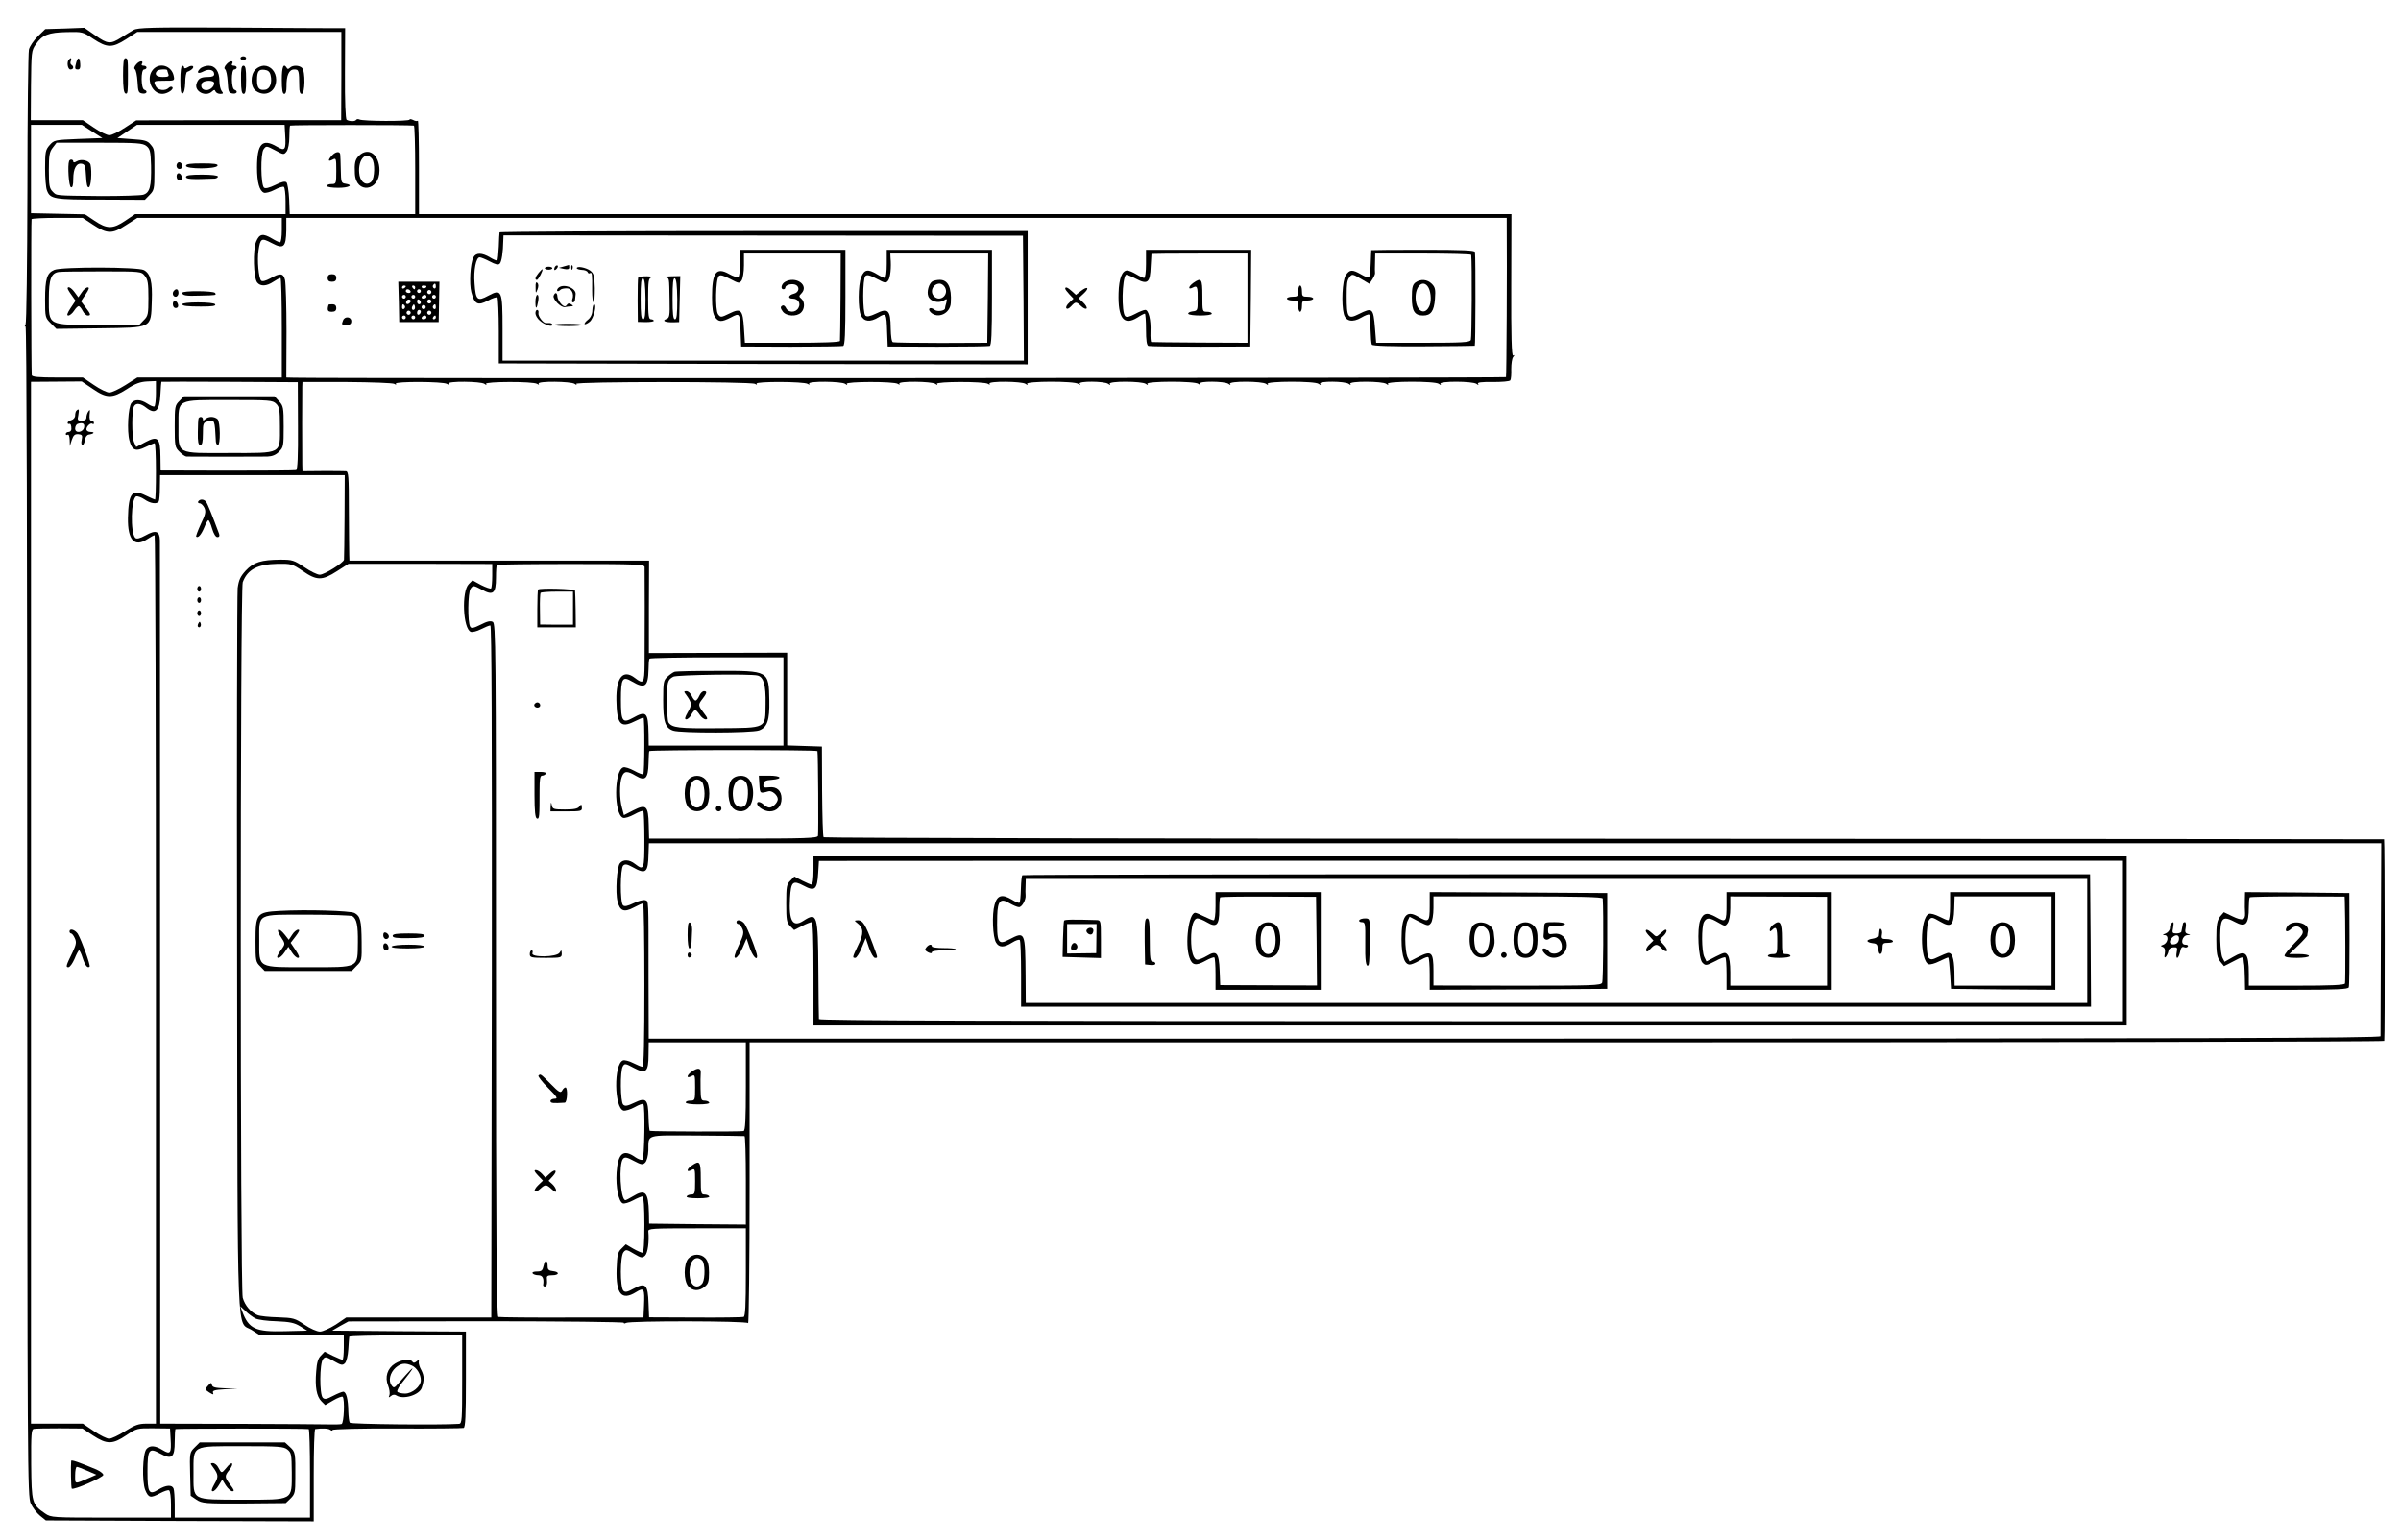 <?xml version="1.0" standalone="no"?>
<!DOCTYPE svg PUBLIC "-//W3C//DTD SVG 20010904//EN"
 "http://www.w3.org/TR/2001/REC-SVG-20010904/DTD/svg10.dtd">
<svg version="1.0" xmlns="http://www.w3.org/2000/svg"
 width="1278pt" height="820pt" viewBox="0 0 1278 820"
 preserveAspectRatio="xMidYMid meet">
<g transform="translate(0,820) scale(0.1,-0.1)"
fill="#000000" stroke="none">
<path d="M710 8040 c-14 -8 -43 -26 -65 -40 -57 -36 -72 -35 -137 11 l-59 41
-104 -4 -104 -3 -40 -39 c-22 -22 -43 -53 -47 -70 -4 -17 -8 -350 -8 -741 -1
-396 -5 -716 -10 -724 -6 -9 -5 -12 0 -8 6 3 9 -1199 9 -3112 1 -2990 1 -3119
19 -3157 10 -21 32 -50 49 -64 l31 -25 713 -3 713 -2 0 245 c0 135 3 245 8
246 36 5 69 4 80 -4 6 -5 12 -6 12 -1 0 5 153 9 342 8 189 -1 349 1 356 3 9 4
12 65 12 259 l0 254 -356 2 -356 3 43 25 44 24 733 1 c402 0 732 -4 732 -8 0
-5 6 -5 12 -1 19 12 642 11 650 -1 4 -5 8 329 8 743 l0 752 4350 0 c2393 0
4351 3 4351 8 4 26 3 1072 -1 1073 -3 1 -1871 2 -4152 3 -2280 0 -4150 4
-4154 8 -4 4 -7 115 -8 245 l-1 238 -92 3 -93 3 0 247 0 247 -368 -1 -368 -1
0 246 1 246 -798 0 -797 0 -1 30 c-1 17 -1 123 -2 238 0 182 -2 207 -16 208
-9 1 -64 1 -123 1 l-108 -1 -1 37 c-1 60 -1 385 0 413 l1 25 238 0 c130 -1
243 -5 251 -10 9 -6 12 -5 8 1 -8 13 252 12 272 -1 9 -6 12 -5 8 1 -9 15 173
13 192 -1 11 -8 13 -8 8 0 -8 13 251 14 272 0 9 -6 12 -5 8 1 -9 15 173 13
192 -1 10 -7 13 -7 8 0 -8 13 931 13 952 0 9 -6 12 -5 8 1 -8 13 252 12 272
-1 9 -6 12 -5 8 1 -9 15 173 13 192 -1 11 -8 13 -8 8 0 -8 13 251 14 272 0 9
-6 12 -5 8 1 -9 15 173 13 192 -1 11 -8 13 -8 8 0 -8 13 251 14 272 0 9 -6 12
-5 8 1 -9 15 173 13 192 -1 11 -8 13 -8 8 0 -9 15 253 16 272 0 11 -8 13 -8 8
1 -9 15 132 14 152 -1 11 -8 13 -8 8 0 -9 16 172 15 192 0 11 -8 13 -8 8 0 -9
15 253 16 272 0 11 -8 13 -8 8 1 -9 15 132 14 152 -1 11 -8 13 -8 8 0 -9 16
172 15 192 0 11 -8 13 -8 8 0 -9 15 253 16 272 0 11 -8 13 -8 8 1 -9 15 132
14 152 -1 11 -8 13 -8 8 0 -9 16 172 15 192 0 11 -8 13 -8 8 0 -9 15 253 16
272 0 11 -8 13 -8 8 0 -9 16 172 15 192 0 11 -8 13 -8 8 0 -5 8 18 11 79 10
47 0 89 3 93 9 4 6 6 33 5 60 0 28 4 56 10 64 8 10 8 13 0 8 -8 -4 -11 102
-10 373 l1 380 -2907 0 -2908 0 0 252 c0 138 -3 248 -6 245 -4 -3 -15 -2 -25
4 -11 5 -19 6 -19 2 0 -10 -252 -9 -268 1 -6 3 -13 2 -16 -2 -6 -10 -36 -9
-51 0 -6 4 -10 99 -9 247 l1 241 -61 0 c-34 0 -281 1 -551 3 -420 2 -493 0
-515 -13z m-215 -46 c76 -50 102 -50 176 -3 l60 39 543 0 543 0 0 -235 -1
-235 -545 0 -546 -1 -60 -39 c-33 -22 -70 -40 -83 -40 -13 0 -50 18 -82 40
l-59 40 -138 0 -139 0 1 184 c2 178 2 186 26 220 34 50 67 63 165 65 82 2 86
1 139 -35z m-5 -494 l55 -35 -129 -5 c-125 -5 -128 -6 -152 -33 -22 -25 -24
-37 -24 -122 0 -51 4 -105 10 -119 17 -46 38 -49 288 -49 l233 -1 25 26 c24
24 26 32 26 119 0 126 1 124 -21 150 -15 19 -31 24 -97 28 l-79 6 52 35 52 35
393 0 393 0 3 -54 c5 -80 -1 -87 -44 -62 -78 46 -106 16 -106 -111 0 -79 13
-125 37 -134 8 -3 33 3 56 15 22 12 45 19 50 16 5 -4 9 -37 9 -76 l0 -69 -400
0 -401 0 -52 -35 c-66 -45 -98 -45 -164 0 l-51 34 -144 3 -143 3 0 235 0 235
136 0 135 0 54 -35z m1713 31 c4 0 7 -107 7 -236 l0 -235 -334 0 -334 0 -3 80
c-2 43 -9 84 -14 89 -7 7 -27 3 -60 -14 -33 -16 -53 -20 -60 -14 -17 17 -19
181 -2 204 14 19 15 19 61 -5 46 -25 47 -25 62 -6 8 12 14 43 14 76 0 31 2 59
4 61 4 4 634 4 659 0z m-1423 -109 c18 -15 22 -28 24 -103 2 -112 -6 -145 -42
-156 -15 -4 -115 -7 -222 -7 -254 3 -237 1 -260 24 -17 17 -20 33 -20 114 0
79 3 97 21 120 l20 26 229 0 c203 0 230 -2 250 -18z m-287 -417 c77 -51 104
-52 177 -4 l61 39 384 0 385 0 0 -65 c0 -36 -4 -65 -10 -65 -5 0 -24 9 -42 20
-49 29 -67 26 -85 -17 -18 -45 -14 -192 6 -217 18 -22 50 -20 86 4 17 11 33
20 38 20 4 0 7 -119 7 -265 l0 -265 -385 0 -384 0 -63 -40 c-35 -22 -73 -40
-86 -40 -13 0 -50 18 -82 40 l-59 40 -135 0 c-102 0 -136 3 -137 13 -3 38 -4
823 -1 830 2 4 64 7 138 7 l134 0 53 -35z m7527 -7 c2 -215 -1 -801 -4 -806
-3 -5 -6267 -8 -6451 -3 l-41 1 1 245 c0 135 -4 258 -8 275 -9 36 -26 38 -78
8 -26 -14 -43 -18 -49 -12 -13 13 -22 109 -14 160 10 66 15 69 70 40 64 -34
76 -23 78 68 l0 66 3248 0 3248 0 0 -42z m-7527 -868 c74 -51 104 -52 182 -2
45 30 72 39 108 41 l47 2 0 -65 c0 -36 -4 -67 -8 -70 -5 -3 -21 4 -38 15 -35
23 -67 24 -84 4 -18 -21 -25 -151 -11 -201 14 -52 33 -60 86 -34 23 11 44 20
48 20 4 0 7 -67 7 -150 0 -82 -2 -150 -5 -150 -2 0 -25 10 -50 22 -73 36 -91
12 -94 -120 -2 -118 35 -158 104 -112 17 11 33 20 38 20 4 0 7 -1064 7 -2365
l0 -2365 -50 0 c-42 0 -62 -7 -114 -40 -35 -22 -73 -40 -85 -40 -12 0 -49 18
-81 40 l-59 40 -138 0 -138 0 0 2773 0 2774 135 1 135 1 58 -39z m1093 -197
c1 -163 -2 -233 -10 -236 -6 -2 -171 -3 -366 -3 l-355 1 -1 73 c-1 101 -14
113 -80 78 l-49 -26 -12 27 c-12 29 -12 171 1 191 11 18 35 14 63 -8 50 -40
73 -19 77 72 2 35 4 64 5 65 1 1 164 1 364 0 l362 -2 1 -232z m248 -483 c-1
-121 -2 -224 -3 -230 -2 -16 -104 -80 -129 -80 -13 0 -50 18 -82 40 -55 37
-64 40 -127 40 -102 -1 -143 -13 -185 -58 -29 -32 -37 -50 -43 -93 -3 -30 -5
-909 -3 -1954 3 -2138 -4 -1943 80 -1998 l42 -27 223 0 223 0 0 -65 c0 -36 -3
-65 -7 -65 -4 0 -27 10 -51 21 l-44 22 -20 -21 c-15 -14 -22 -38 -25 -85 -7
-81 2 -132 28 -158 l20 -20 43 25 c24 14 46 22 50 19 12 -12 7 -141 -6 -145
-7 -2 -38 -3 -68 -2 -30 1 -244 2 -476 3 l-421 1 -1 2333 c0 1282 -1 2349 -1
2370 -1 50 -22 57 -77 26 -29 -16 -47 -20 -54 -13 -27 27 -23 210 5 221 8 2
28 -5 44 -16 31 -22 66 -27 76 -11 3 5 6 39 6 75 l1 65 491 0 492 0 -1 -220z
m-223 -290 c75 -52 104 -52 183 -1 l61 39 383 0 382 -1 0 -62 c0 -34 -3 -64
-6 -68 -4 -3 -27 5 -53 18 l-46 25 -20 -20 c-39 -39 -31 -238 11 -254 8 -3 33
3 54 14 22 11 44 20 50 20 7 0 9 -569 8 -1842 l-3 -1843 -386 0 -386 0 -56
-38 c-32 -20 -69 -37 -84 -37 -16 0 -52 16 -83 37 -50 34 -59 36 -139 39 -47
1 -97 6 -111 12 -34 14 -66 50 -78 92 -14 45 -14 3773 0 3810 25 68 79 96 185
98 72 1 78 0 134 -38z m1820 21 c1 -18 1 -372 0 -518 -1 -101 -6 -108 -51 -73
-63 49 -101 4 -99 -117 2 -127 21 -151 94 -115 25 12 48 22 50 22 7 0 6 -296
-1 -302 -3 -3 -25 5 -48 18 -24 13 -51 22 -59 18 -49 -18 -50 -249 -1 -268 9
-4 36 5 60 18 23 13 45 21 48 18 3 -3 6 -72 6 -154 0 -159 -2 -165 -50 -128
-30 24 -63 25 -80 4 -17 -19 -25 -157 -13 -203 13 -52 35 -60 86 -33 23 12 45
22 50 22 4 0 7 -196 7 -435 0 -294 -3 -435 -10 -435 -6 0 -28 9 -50 20 -21 11
-46 17 -54 14 -50 -19 -47 -254 3 -267 11 -2 37 6 59 18 23 13 43 20 46 17 11
-10 6 -291 -4 -297 -6 -3 -23 3 -39 14 -63 45 -92 21 -99 -82 -5 -79 11 -155
33 -164 8 -3 33 4 55 16 22 12 45 21 50 21 6 0 10 -60 10 -150 0 -98 -4 -150
-11 -150 -5 0 -28 10 -49 22 l-39 23 -23 -23 c-20 -19 -23 -34 -26 -110 -4
-132 27 -169 103 -122 43 27 47 19 43 -71 l-3 -64 -380 0 c-209 -1 -386 1
-392 3 -10 3 -13 382 -13 1848 0 1730 -1 1844 -17 1853 -13 7 -30 3 -65 -15
-36 -18 -49 -21 -55 -11 -15 23 -13 183 2 203 13 18 15 18 59 -5 61 -34 76
-21 76 64 0 34 2 64 5 67 3 3 181 5 395 5 348 0 390 -2 391 -16z m739 -716 l0
-235 -358 0 -359 0 -1 66 c-2 111 -12 122 -83 82 -56 -31 -64 -19 -64 97 0
114 8 127 60 96 68 -40 85 -27 87 65 0 27 2 52 5 57 2 4 164 7 359 7 l354 0 0
-235z m181 -264 c4 -15 6 -438 3 -451 -3 -13 -60 -15 -451 -15 l-448 0 -2 74
c-2 101 -14 111 -81 77 l-51 -26 -10 38 c-14 47 -14 133 -1 166 12 32 28 33
75 5 50 -30 65 -14 67 67 1 32 2 62 4 65 4 7 894 7 895 0z m8322 -998 c-1
-280 -2 -514 -2 -520 -1 -10 -930 -13 -4609 -13 l-4609 0 -1 333 c0 425 1 397
-18 404 -9 3 -37 -4 -61 -16 -34 -16 -49 -19 -57 -11 -16 16 -15 195 1 211 10
10 21 8 52 -9 69 -39 81 -29 83 72 l2 56 4610 0 4611 0 -2 -507z m-8703 -787
c0 -178 -3 -235 -12 -238 -11 -4 -481 -3 -499 1 -3 0 -6 33 -7 73 -2 96 -13
107 -75 77 -38 -18 -50 -20 -60 -10 -15 15 -17 178 -2 203 10 17 14 16 59 -8
64 -34 78 -22 78 70 l1 66 258 0 259 0 0 -234z m-7 -265 c4 0 7 -107 7 -236
l0 -235 -257 2 -258 3 -1 57 c-3 112 -19 129 -86 88 -18 -11 -36 -20 -39 -20
-27 0 -37 196 -12 221 10 10 22 7 57 -12 40 -21 47 -22 60 -9 9 9 16 36 17 65
2 87 -21 80 256 79 137 -1 251 -2 256 -3z m7 -725 c0 -178 -3 -235 -12 -238
-7 -2 -123 -4 -258 -3 l-245 1 -3 74 c-3 100 -16 113 -77 80 -36 -20 -47 -22
-57 -12 -18 18 -18 183 1 205 12 15 17 15 56 -9 39 -23 44 -23 59 -9 14 15 22
73 17 128 -2 16 16 17 258 17 l261 0 0 -234z m-2611 -246 c13 -7 64 -14 112
-15 72 -3 96 -8 127 -27 l37 -23 -120 -3 c-155 -4 -191 12 -226 106 l-10 27
28 -26 c15 -15 39 -32 52 -39z m1101 -325 c0 -217 -1 -235 -17 -236 -96 -7
-576 -2 -581 6 -4 6 -7 33 -8 60 -1 65 -11 105 -27 105 -6 0 -31 -10 -54 -22
-34 -18 -45 -20 -55 -10 -18 18 -17 183 1 205 12 15 17 14 58 -10 39 -22 46
-24 59 -11 8 8 16 40 18 74 2 32 4 62 5 67 1 4 136 7 301 7 l300 0 0 -235z
m-1965 -298 c74 -48 104 -48 177 1 55 37 59 38 145 37 l88 -1 3 -54 c5 -78 -1
-86 -42 -61 -40 25 -69 27 -87 5 -20 -25 -24 -172 -6 -217 18 -43 28 -45 80
-17 21 11 42 18 47 15 6 -4 10 -37 10 -76 l0 -69 -319 0 c-313 0 -319 0 -351
22 -70 48 -72 56 -74 262 -1 158 1 186 14 188 8 2 70 3 137 3 l122 -1 56 -37z
m1148 34 c4 0 7 -107 7 -236 l0 -235 -360 0 -360 0 0 69 c0 38 -3 76 -6 85 -8
22 -40 20 -81 -5 -50 -31 -58 -17 -58 96 0 118 8 129 69 95 61 -33 76 -20 76
65 0 34 2 64 4 66 4 3 685 4 709 0z"/>
<path d="M1280 7890 c0 -5 7 -10 15 -10 8 0 15 5 15 10 0 6 -7 10 -15 10 -8 0
-15 -4 -15 -10z"/>
<path d="M367 7883 c-13 -13 -7 -53 8 -53 17 0 20 16 5 25 -5 3 -7 12 -3 20 5
16 1 20 -10 8z"/>
<path d="M406 7868 c-9 -33 -8 -38 9 -38 10 0 14 9 12 30 -2 35 -12 39 -21 8z"/>
<path d="M655 7798 c0 -64 4 -93 13 -96 12 -4 13 6 13 103 0 78 -1 85 -14 85
-9 0 -12 -24 -12 -92z"/>
<path d="M726 7858 c-12 -13 -14 -23 -8 -27 6 -4 12 -33 14 -66 3 -53 5 -60
26 -63 23 -4 31 13 10 20 -18 6 -19 108 -1 108 7 0 13 5 13 10 0 6 -7 10 -16
10 -8 0 -13 4 -9 9 12 20 -12 19 -29 -1z"/>
<path d="M1206 7858 c-12 -13 -14 -23 -8 -27 6 -4 12 -33 14 -66 3 -53 5 -60
26 -63 23 -4 31 13 10 20 -18 6 -18 108 -1 108 7 0 13 5 13 10 0 6 -7 10 -16
10 -8 0 -13 4 -9 9 12 20 -12 19 -29 -1z"/>
<path d="M815 7830 c-41 -45 -8 -130 49 -130 27 0 64 25 53 36 -4 4 -13 2 -19
-4 -18 -18 -56 -14 -68 7 -15 30 -14 31 45 31 55 0 55 0 49 28 -12 52 -74 71
-109 32z m75 -4 c0 -2 3 -11 6 -20 5 -13 -1 -16 -30 -16 -34 0 -47 15 -29 33
7 8 53 10 53 3z"/>
<path d="M960 7774 c0 -55 3 -75 12 -72 8 3 13 26 14 58 0 30 5 55 10 57 23 8
38 23 31 30 -4 4 -17 2 -27 -5 -12 -7 -20 -8 -20 -2 0 5 -4 10 -10 10 -6 0
-10 -32 -10 -76z"/>
<path d="M1065 7834 c-22 -22 -11 -30 19 -14 28 15 56 8 56 -15 0 -10 -10 -15
-32 -15 -40 0 -53 -8 -62 -36 -13 -41 50 -73 83 -41 11 10 14 10 18 0 3 -7 14
-13 25 -13 17 0 18 3 8 15 -6 8 -12 31 -12 52 0 52 -21 83 -58 83 -15 0 -36
-7 -45 -16z m75 -77 c0 -18 -21 -37 -41 -37 -22 0 -33 16 -25 35 7 19 66 20
66 2z"/>
<path d="M1283 7775 c0 -56 4 -75 14 -75 10 0 13 19 13 75 0 57 -3 75 -14 75
-11 0 -14 -17 -13 -75z"/>
<path d="M1360 7830 c-29 -29 -27 -94 2 -114 51 -36 108 -4 108 59 0 42 -29
75 -65 75 -14 0 -34 -9 -45 -20z m80 -30 c10 -40 -3 -75 -29 -78 -31 -5 -43 9
-43 51 0 47 9 59 40 55 18 -2 28 -10 32 -28z"/>
<path d="M1500 7775 c0 -54 4 -75 13 -75 8 0 12 14 12 38 -1 60 13 92 41 92
25 0 26 -4 27 -92 0 -25 4 -38 13 -38 18 0 20 120 2 138 -15 15 -50 16 -65 1
-8 -8 -13 -8 -17 0 -17 27 -26 5 -26 -64z"/>
<path d="M946 7333 c-12 -12 -6 -33 9 -33 8 0 15 6 15 14 0 17 -14 28 -24 19z"/>
<path d="M990 7317 c0 -18 161 -18 168 1 3 9 -18 12 -82 12 -64 0 -86 -3 -86
-13z"/>
<path d="M940 7261 c0 -12 6 -21 16 -21 9 0 14 7 12 17 -5 25 -28 28 -28 4z"/>
<path d="M990 7258 c0 -12 28 -14 153 -9 9 1 17 6 17 11 0 6 -35 10 -85 10
-61 0 -85 -3 -85 -12z"/>
<path d="M1767 7372 c-23 -25 -21 -35 3 -22 19 10 20 8 20 -60 0 -68 -1 -70
-25 -70 -14 0 -25 -4 -25 -10 0 -6 27 -10 60 -10 58 0 84 15 38 22 -21 3 -23
8 -24 73 -1 39 -2 76 -3 83 -2 18 -25 15 -44 -6z"/>
<path d="M1910 7370 c-20 -20 -24 -39 -21 -95 6 -110 131 -94 131 17 0 86 -60
128 -110 78z m70 -15 c17 -20 15 -104 -3 -122 -24 -24 -55 -7 -63 32 -14 76
29 135 66 90z"/>
<path d="M368 7343 c-9 -23 -2 -137 10 -140 8 -3 12 10 12 44 0 56 17 87 46
81 16 -3 19 -13 22 -66 2 -44 7 -62 15 -59 12 4 17 83 9 120 -6 22 -49 33 -74
18 -11 -7 -18 -7 -18 -1 0 12 -17 14 -22 3z"/>
<path d="M289 6763 c-39 -16 -49 -47 -49 -159 0 -93 1 -96 30 -125 l30 -30
229 3 c285 4 274 -2 279 144 4 104 -7 147 -42 166 -30 17 -438 18 -477 1z
m482 -32 c16 -19 19 -40 19 -118 0 -86 -2 -96 -25 -118 l-24 -25 -217 0 c-273
0 -264 -5 -264 140 0 104 12 136 53 142 12 2 116 3 230 3 207 0 209 0 228 -24z"/>
<path d="M360 6664 c0 -3 9 -19 21 -35 l21 -30 -26 -39 c-19 -29 -22 -40 -12
-40 7 0 21 11 30 25 9 14 20 25 25 25 4 0 14 -11 21 -25 7 -14 19 -25 27 -25
18 0 17 7 -12 44 l-24 32 25 37 c18 27 21 37 11 37 -8 0 -23 -12 -32 -27 l-18
-26 -19 26 c-18 25 -38 36 -38 21z"/>
<path d="M927 6653 c-13 -12 -7 -33 8 -33 8 0 15 9 15 20 0 20 -11 26 -23 13z"/>
<path d="M970 6641 c0 -14 20 -18 95 -15 88 2 87 2 80 14 -8 12 -175 13 -175
1z"/>
<path d="M920 6581 c0 -12 6 -21 16 -21 9 0 14 7 12 17 -5 25 -28 28 -28 4z"/>
<path d="M970 6580 c0 -9 28 -12 100 -12 61 0 81 3 75 12 -3 6 -44 10 -91 10
-49 0 -84 -4 -84 -10z"/>
<path d="M2659 6963 c-1 -5 -3 -39 -4 -76 -2 -38 -5 -71 -8 -73 -3 -3 -20 4
-38 15 -43 26 -75 27 -89 1 -17 -32 -23 -141 -11 -186 17 -64 34 -73 87 -45
24 13 48 21 52 17 3 -4 7 -85 7 -179 l0 -172 1408 -3 1407 -2 0 355 0 355
-1405 0 c-773 0 -1405 -3 -1406 -7z m2789 -350 l2 -333 -1387 0 -1388 0 0 170
c0 205 -4 214 -77 175 -57 -31 -66 -23 -72 66 -6 70 8 139 27 139 7 0 31 -10
54 -22 30 -16 45 -20 53 -12 10 10 18 60 19 125 l1 26 1383 -1 1382 -1 3 -332z"/>
<path d="M3940 6801 c0 -39 -5 -73 -10 -76 -6 -3 -28 4 -49 16 -69 39 -91 9
-91 -124 0 -59 5 -89 16 -105 19 -27 34 -28 85 -2 47 25 48 24 51 -80 l3 -75
265 -1 c146 0 271 2 278 4 9 3 12 64 12 258 l0 254 -280 0 -280 0 0 -69z m534
-178 c-1 -126 -2 -233 -3 -238 -1 -7 -91 -10 -253 -10 l-253 0 -5 77 c-6 99
-16 109 -77 79 -45 -22 -48 -22 -61 -4 -16 22 -13 186 4 203 8 8 24 4 60 -15
46 -24 49 -25 61 -9 7 10 13 46 13 81 l0 63 258 0 257 0 -1 -227z"/>
<path d="M4178 6699 c-19 -11 -25 -39 -8 -39 6 0 10 4 10 9 0 13 30 22 51 16
28 -9 24 -42 -6 -49 -29 -7 -34 -26 -6 -26 29 0 45 -25 31 -49 -14 -27 -54
-27 -66 -1 -6 12 -14 17 -21 12 -10 -6 -9 -13 3 -30 18 -26 74 -30 98 -6 20
19 21 58 1 74 -13 11 -13 14 0 27 44 44 -29 96 -87 62z"/>
<path d="M4720 6795 c0 -42 -4 -75 -10 -75 -5 0 -24 9 -42 20 -48 29 -67 26
-84 -15 -17 -42 -18 -171 -1 -205 16 -33 49 -36 92 -10 42 26 44 24 47 -80 l3
-75 265 -1 c146 0 271 2 278 4 9 3 12 64 12 258 l0 254 -280 0 -280 0 0 -75z
m538 -182 l-3 -238 -245 -1 c-135 0 -250 2 -257 4 -7 2 -11 30 -12 75 -1 96
-14 109 -77 78 -34 -16 -50 -19 -58 -11 -15 15 -15 195 0 210 9 9 24 5 60 -14
45 -24 50 -25 62 -9 11 16 17 68 12 121 l-1 22 260 0 261 0 -2 -237z"/>
<path d="M4963 6702 c-19 -12 -31 -55 -22 -79 10 -28 55 -40 82 -23 18 11 19
10 14 -12 -4 -12 -7 -26 -7 -30 0 -13 -41 -19 -55 -8 -23 19 -41 7 -21 -13 38
-37 105 -6 107 51 5 82 -15 122 -59 122 -15 0 -32 -4 -39 -8z m67 -32 c22 -40
-26 -80 -58 -48 -25 25 -6 68 30 68 9 0 22 -9 28 -20z"/>
<path d="M2957 6783 c-4 -3 -7 -11 -7 -17 0 -6 5 -5 12 2 6 6 9 14 7 17 -3 3
-9 2 -12 -2z"/>
<path d="M3000 6781 l-25 -7 28 -6 c19 -4 27 -1 27 8 0 8 -1 14 -2 13 -2 -1
-14 -4 -28 -8z"/>
<path d="M3041 6774 c0 -11 3 -14 6 -6 3 7 2 16 -1 19 -3 4 -6 -2 -5 -13z"/>
<path d="M2900 6772 c0 -4 9 -8 20 -8 11 0 20 4 20 8 0 4 -9 8 -20 8 -11 0
-20 -4 -20 -8z"/>
<path d="M3070 6772 c0 -4 12 -8 27 -9 15 0 29 -6 31 -12 2 -6 8 -9 13 -5 10
6 12 -5 11 -93 0 -35 3 -63 8 -63 4 0 6 34 6 76 -2 66 -5 78 -24 93 -24 17
-72 26 -72 13z"/>
<path d="M2867 6747 c-18 -22 -22 -37 -9 -37 7 0 34 51 29 56 -1 2 -10 -7 -20
-19z"/>
<path d="M3397 6723 c-2 -5 -3 -60 -3 -123 l1 -114 43 -1 c23 0 42 3 42 7 0 4
-7 8 -15 8 -12 0 -15 19 -15 109 0 96 2 110 18 114 9 3 -2 5 -25 6 -23 0 -43
-2 -46 -6z m39 -116 c0 -83 -3 -107 -13 -107 -10 0 -13 26 -13 111 0 84 3 110
13 107 8 -3 12 -35 13 -111z"/>
<path d="M3543 6723 c20 -5 19 4 21 -117 2 -89 0 -99 -18 -105 -24 -9 -5 -18
39 -17 l30 1 3 123 3 122 -48 -1 c-26 -1 -40 -3 -30 -6z m62 -116 c0 -81 -3
-107 -12 -107 -10 0 -13 27 -13 111 0 82 3 110 12 107 8 -3 12 -37 13 -111z"/>
<path d="M2851 6670 c0 -33 1 -34 10 -11 6 16 6 28 -1 35 -7 7 -10 -1 -9 -24z"/>
<path d="M2970 6665 c-12 -15 0 -22 14 -7 4 4 19 7 32 7 26 1 42 -30 30 -60
-3 -8 -1 -15 4 -15 6 0 11 7 11 15 1 8 2 21 3 28 4 35 -70 61 -94 32z"/>
<path d="M2947 6626 c-7 -18 38 -65 60 -61 10 2 25 4 33 4 13 1 13 2 0 11 -9
6 -17 5 -21 -1 -3 -6 -9 -10 -13 -10 -14 1 -37 32 -39 51 -1 23 -12 26 -20 6z"/>
<path d="M2850 6593 c0 -43 7 -41 15 5 3 19 1 32 -5 32 -5 0 -10 -16 -10 -37z"/>
<path d="M3153 6548 c0 -20 -9 -39 -23 -50 -13 -10 -21 -21 -18 -24 3 -2 15 3
27 13 21 17 40 93 23 93 -4 0 -8 -14 -9 -32z"/>
<path d="M2850 6532 c0 -10 10 -28 23 -39 24 -22 67 -36 67 -22 0 5 -7 9 -15
9 -8 0 -17 0 -20 0 -14 0 -42 37 -39 53 2 9 -1 17 -7 17 -5 0 -9 -8 -9 -18z"/>
<path d="M2950 6470 c0 -3 34 -6 75 -6 41 0 75 3 75 6 0 3 -34 6 -75 6 -41 0
-75 -2 -75 -6z"/>
<path d="M6100 6795 c0 -42 -4 -75 -10 -75 -5 0 -24 9 -42 20 -18 11 -40 20
-48 20 -27 0 -44 -42 -46 -120 -4 -134 27 -176 100 -131 18 12 36 21 40 21 3
0 6 -38 6 -84 0 -58 4 -85 13 -88 6 -2 131 -4 277 -4 l265 1 3 258 2 257 -280
0 -280 0 0 -75z m540 -183 l0 -237 -252 1 c-139 1 -256 2 -260 3 -3 0 -5 25
-4 54 3 63 -10 117 -28 117 -8 0 -33 -10 -55 -22 -29 -15 -44 -19 -52 -11 -20
20 -17 198 4 220 3 2 27 -7 53 -21 63 -33 76 -22 79 66 2 35 4 64 4 66 1 1
116 2 256 2 l255 0 0 -238z"/>
<path d="M6352 6694 c-27 -19 -30 -39 -3 -25 24 13 27 4 26 -69 0 -53 -1 -55
-28 -58 -15 -2 -25 -8 -22 -13 8 -12 125 -12 125 1 0 6 -11 10 -25 10 -25 0
-25 1 -25 85 0 91 -5 99 -48 69z"/>
<path d="M7299 6868 c0 -2 -2 -33 -3 -70 -1 -37 -5 -70 -9 -74 -3 -4 -22 3
-42 15 -47 27 -61 27 -82 -5 -18 -28 -24 -152 -10 -206 10 -39 47 -46 93 -19
20 12 39 19 42 16 4 -3 7 -38 7 -78 1 -40 4 -77 7 -82 4 -7 105 -10 275 -9
147 1 270 2 273 3 4 1 5 459 1 499 -1 9 -63 12 -276 12 -151 0 -275 -1 -276
-2z m532 -25 c5 -48 3 -442 -2 -453 -6 -13 -44 -15 -256 -15 l-248 0 -6 76
c-9 110 -13 113 -86 77 -59 -30 -65 -20 -65 97 0 66 2 81 15 99 13 18 16 18
60 -8 l46 -27 16 24 c9 14 15 29 14 33 -1 5 -1 30 0 57 l1 47 255 0 c140 0
255 -3 256 -7z"/>
<path d="M7534 6696 c-15 -12 -19 -27 -19 -81 0 -72 15 -95 60 -95 41 0 58 23
63 88 4 51 1 63 -17 81 -24 24 -59 27 -87 7z m64 -19 c17 -20 23 -73 12 -102
-23 -59 -72 -35 -75 37 -2 61 35 99 63 65z"/>
<path d="M1744 6720 c0 -14 7 -20 23 -20 16 0 23 6 23 20 0 14 -7 20 -23 20
-16 0 -23 -6 -23 -20z"/>
<path d="M2123 6593 l2 -108 105 0 105 0 2 108 2 107 -110 0 -109 0 3 -107z
m197 81 c0 -8 -5 -12 -10 -9 -6 4 -8 11 -5 16 9 14 15 11 15 -7z m-160 2 c0
-3 -4 -8 -10 -11 -5 -3 -10 -1 -10 4 0 6 5 11 10 11 6 0 10 -2 10 -4z m50 -6
c0 -5 -2 -10 -4 -10 -3 0 -8 5 -11 10 -3 6 -1 10 4 10 6 0 11 -4 11 -10z m60
6 c0 -11 -19 -15 -25 -6 -3 5 1 10 9 10 9 0 16 -2 16 -4z m-85 -26 c3 -5 -1
-10 -9 -10 -9 0 -16 5 -16 10 0 6 4 10 9 10 6 0 13 -4 16 -10z m55 0 c0 -5 -4
-10 -10 -10 -5 0 -10 5 -10 10 0 6 5 10 10 10 6 0 10 -4 10 -10z m54 -11 c-3
-5 -10 -7 -15 -3 -5 3 -7 10 -3 15 3 5 10 7 15 3 5 -3 7 -10 3 -15z m-134 -19
c0 -5 -4 -10 -10 -10 -5 0 -10 5 -10 10 0 6 5 10 10 10 6 0 10 -4 10 -10z m50
0 c0 -5 -4 -10 -10 -10 -5 0 -10 5 -10 10 0 6 5 10 10 10 6 0 10 -4 10 -10z
m60 0 c0 -5 -7 -10 -16 -10 -8 0 -12 5 -9 10 3 6 10 10 16 10 5 0 9 -4 9 -10z
m50 0 c0 -5 -4 -10 -10 -10 -5 0 -10 5 -10 10 0 6 5 10 10 10 6 0 10 -4 10
-10z m-139 -33 c-13 -13 -26 -3 -16 12 3 6 11 8 17 5 6 -4 6 -10 -1 -17z m59
2 c0 -5 -4 -9 -10 -9 -5 0 -10 7 -10 16 0 8 5 12 10 9 6 -3 10 -10 10 -16z
m54 0 c-3 -5 -10 -7 -15 -3 -5 3 -7 10 -3 15 3 5 10 7 15 3 5 -3 7 -10 3 -15z
m-139 -18 c3 -5 1 -12 -5 -16 -5 -3 -10 1 -10 9 0 18 6 21 15 7z m51 -18 c-10
-10 -19 5 -10 18 6 11 8 11 12 0 2 -7 1 -15 -2 -18z m58 6 c-3 -5 -10 -7 -15
-3 -5 3 -7 10 -3 15 3 5 10 7 15 3 5 -3 7 -10 3 -15z m56 5 c0 -8 -5 -12 -10
-9 -6 4 -8 11 -5 16 9 14 15 11 15 -7z m-136 -35 c-3 -5 -10 -7 -15 -3 -5 3
-7 10 -3 15 3 5 10 7 15 3 5 -3 7 -10 3 -15z m56 12 c0 -6 -4 -13 -10 -16 -5
-3 -10 1 -10 9 0 9 5 16 10 16 6 0 10 -4 10 -9z m54 -12 c-3 -5 -10 -7 -15 -3
-5 3 -7 10 -3 15 3 5 10 7 15 3 5 -3 7 -10 3 -15z m-134 -19 c0 -5 -4 -10 -10
-10 -5 0 -10 5 -10 10 0 6 5 10 10 10 6 0 10 -4 10 -10z m50 0 c0 -5 -4 -10
-10 -10 -5 0 -10 5 -10 10 0 6 5 10 10 10 6 0 10 -4 10 -10z m60 0 c0 -5 -7
-10 -16 -10 -8 0 -12 5 -9 10 3 6 10 10 16 10 5 0 9 -4 9 -10z m50 0 c0 -5 -5
-10 -11 -10 -5 0 -7 5 -4 10 3 6 8 10 11 10 2 0 4 -4 4 -10z"/>
<path d="M6910 6650 c0 -27 -3 -30 -30 -30 -16 0 -30 -4 -30 -10 0 -5 14 -10
30 -10 27 0 30 -3 30 -30 0 -16 5 -30 10 -30 6 0 10 14 10 30 0 27 3 30 30 30
17 0 30 5 30 10 0 6 -13 10 -30 10 -27 0 -30 3 -30 30 0 17 -4 30 -10 30 -5 0
-10 -13 -10 -30z"/>
<path d="M5670 6663 c0 -4 10 -17 22 -30 l22 -23 -22 -21 c-13 -11 -20 -25
-16 -30 4 -6 14 -2 25 10 24 26 27 26 55 0 12 -11 24 -16 28 -11 3 5 -5 19
-19 32 l-24 22 26 24 c34 31 23 43 -13 15 l-27 -21 -22 20 c-22 20 -35 25 -35
13z"/>
<path d="M1749 6578 c-9 -30 -5 -38 17 -38 17 0 24 6 24 20 0 13 -7 20 -20 20
-11 0 -20 -1 -21 -2z"/>
<path d="M1826 6494 c-9 -23 -8 -24 19 -24 18 0 25 5 25 20 0 24 -35 28 -44 4z"/>
<path d="M407 6013 c-4 -3 -7 -15 -7 -26 0 -10 -9 -21 -20 -24 -11 -3 -20 -9
-20 -14 0 -5 3 -8 8 -6 8 2 12 -6 12 -28 0 -8 -7 -15 -15 -15 -8 0 -15 -5 -15
-11 0 -5 5 -7 10 -4 6 4 10 -8 11 -27 l1 -33 10 32 c9 26 16 32 35 31 20 -2
23 -6 18 -30 -4 -16 -2 -28 4 -28 5 0 11 12 13 27 2 16 10 27 21 29 28 4 34
14 9 14 -12 0 -22 6 -22 14 0 17 24 38 33 29 4 -3 7 -1 7 5 0 7 -6 12 -13 12
-9 0 -12 10 -10 33 3 24 2 29 -6 17 -6 -8 -11 -23 -11 -32 0 -12 -8 -18 -25
-18 -22 0 -24 3 -18 30 5 30 3 36 -10 23z m41 -87 c-4 -29 -48 -36 -48 -8 0
11 6 22 13 25 26 8 38 3 35 -17z"/>
<path d="M370 3240 c0 -5 4 -10 8 -10 5 0 14 -11 20 -25 10 -21 8 -33 -11 -74
-36 -73 -38 -81 -23 -81 8 0 22 20 33 45 10 25 21 45 24 45 3 0 12 -18 19 -41
13 -40 26 -56 37 -46 6 7 -43 141 -63 175 -15 22 -44 31 -44 12z"/>
<path d="M955 6065 c-24 -23 -25 -31 -25 -135 0 -104 1 -112 25 -135 13 -14
30 -25 37 -26 23 -1 392 -1 431 0 26 1 46 9 62 26 24 23 25 31 25 133 0 102
-2 111 -25 136 l-24 26 -241 0 -241 0 -24 -25z m515 -15 c17 -17 20 -33 20
-119 0 -151 16 -143 -270 -143 -285 -1 -270 -9 -270 143 0 146 -14 139 270
139 217 0 231 -1 250 -20z"/>
<path d="M1057 5973 c-2 -5 -4 -38 -4 -75 -1 -51 3 -68 13 -68 10 0 14 16 14
60 0 56 2 60 25 66 38 10 38 11 44 -108 1 -10 6 -18 11 -18 14 0 13 123 -2
138 -7 7 -21 12 -33 12 -12 0 -26 -5 -33 -12 -9 -9 -12 -9 -12 0 0 13 -16 16
-23 5z"/>
<path d="M1055 5530 c-3 -5 0 -10 8 -10 7 0 19 -11 25 -24 9 -20 6 -35 -19
-86 -16 -35 -27 -65 -25 -67 10 -10 27 10 43 48 8 21 18 39 22 39 4 0 13 -20
20 -45 8 -27 19 -45 28 -45 10 0 13 6 9 18 -36 97 -61 159 -69 170 -11 15 -33
16 -42 2z"/>
<path d="M1050 5065 c0 -8 5 -15 10 -15 6 0 10 7 10 15 0 8 -4 15 -10 15 -5 0
-10 -7 -10 -15z"/>
<path d="M1050 5005 c0 -8 5 -15 10 -15 6 0 10 7 10 15 0 8 -4 15 -10 15 -5 0
-10 -7 -10 -15z"/>
<path d="M1050 4935 c0 -8 5 -15 10 -15 6 0 10 7 10 15 0 8 -4 15 -10 15 -5 0
-10 -7 -10 -15z"/>
<path d="M1056 4881 c-4 -7 -5 -15 -2 -18 9 -9 19 4 14 18 -4 11 -6 11 -12 0z"/>
<path d="M1107 822 c-17 -19 -17 -20 7 -36 21 -13 24 -13 20 -2 -5 12 8 16 63
19 l68 3 -67 2 c-52 2 -67 5 -70 18 -3 14 -5 14 -21 -4z"/>
<path d="M1487 3350 c-121 -7 -127 -14 -127 -162 0 -102 1 -110 25 -133 l24
-25 231 0 232 0 27 28 c27 26 27 30 26 127 -1 115 -7 137 -38 154 -24 12 -257
19 -400 11z m389 -28 c23 -15 30 -50 29 -139 -2 -139 11 -133 -262 -133 -277
0 -263 -7 -263 142 0 147 -17 138 259 138 124 0 231 -4 237 -8z"/>
<path d="M1494 3213 c23 -34 24 -39 11 -58 -31 -43 -36 -55 -23 -55 7 0 22 13
33 30 l20 29 18 -29 c11 -17 25 -30 33 -30 10 0 7 11 -12 40 l-27 40 27 35
c19 25 23 35 13 35 -8 0 -23 -12 -32 -27 l-18 -27 -21 27 c-33 42 -51 33 -22
-10z"/>
<path d="M2040 3220 c0 -11 7 -20 15 -20 8 0 15 6 15 14 0 8 -7 16 -15 20 -10
4 -15 -1 -15 -14z"/>
<path d="M2090 3217 c0 -10 22 -13 85 -12 61 0 85 4 85 13 0 9 -24 12 -85 12
-63 0 -85 -3 -85 -13z"/>
<path d="M2040 3161 c0 -12 6 -21 16 -21 9 0 14 7 12 17 -5 25 -28 28 -28 4z"/>
<path d="M2085 3160 c-4 -6 27 -10 84 -10 54 0 91 4 91 10 0 6 -35 10 -84 10
-47 0 -88 -4 -91 -10z"/>
<path d="M2864 5061 c-2 -2 -4 -49 -4 -103 l0 -98 103 0 102 0 -1 93 c-1 50
-2 97 -3 102 -1 10 -188 15 -197 6z m186 -99 l0 -88 -87 0 -88 1 -1 80 c-1 44
1 83 3 88 2 4 42 7 89 7 l84 0 0 -88z"/>
<path d="M2845 4451 c-7 -12 12 -24 25 -16 11 7 4 25 -10 25 -5 0 -11 -4 -15
-9z"/>
<path d="M2845 3968 c0 -88 4 -123 13 -126 13 -4 14 8 14 151 0 58 3 77 13 77
8 0 17 5 20 10 4 6 -7 10 -27 10 l-33 0 0 -122z"/>
<path d="M2931 3908 l-1 -28 84 0 c79 0 85 1 83 21 -1 18 -3 18 -13 5 -8 -12
-29 -16 -77 -16 -60 0 -66 2 -70 23 -4 19 -4 18 -6 -5z"/>
<path d="M2820 3120 c0 -18 7 -20 85 -20 82 0 85 1 85 23 -1 20 -2 20 -11 5
-14 -25 -155 -27 -145 -3 3 8 1 15 -4 15 -6 0 -10 -9 -10 -20z"/>
<path d="M2866 2473 c-3 -4 19 -33 51 -65 49 -49 54 -58 35 -58 -12 0 -22 -6
-22 -12 0 -12 13 -13 76 -9 14 1 17 81 4 81 -5 0 -13 -7 -18 -17 -8 -14 -17
-9 -60 35 -55 55 -55 56 -66 45z"/>
<path d="M2863 1942 l27 -28 -25 -24 c-13 -12 -22 -27 -19 -32 4 -5 16 0 28
11 28 26 34 26 63 -1 18 -16 23 -18 23 -6 0 8 -9 23 -20 33 l-20 18 22 24 c28
30 15 43 -15 15 l-24 -22 -18 20 c-10 11 -25 20 -33 20 -11 0 -8 -8 11 -28z"/>
<path d="M2894 1462 c-6 -27 -11 -32 -36 -32 -17 0 -27 -4 -23 -10 3 -5 17
-10 31 -10 22 0 31 -17 25 -52 0 -5 4 -8 9 -8 10 0 14 13 11 43 -2 13 5 17 28
17 38 0 41 18 4 22 -21 2 -28 8 -28 25 0 35 -14 39 -21 5z"/>
<path d="M3590 4623 c-8 -3 -25 -15 -37 -26 -21 -19 -23 -29 -23 -123 0 -117
10 -149 53 -164 41 -14 415 -13 457 1 44 16 57 54 55 159 -3 160 -1 159 -281
158 -115 0 -216 -2 -224 -5z m443 -20 c32 -8 44 -52 42 -151 -2 -133 11 -127
-252 -129 -211 -2 -246 2 -265 31 -4 6 -8 56 -8 111 0 105 3 115 34 132 19 10
414 16 449 6z"/>
<path d="M3654 4498 c29 -40 30 -51 7 -90 -16 -28 -18 -38 -8 -38 7 0 20 11
27 25 7 14 17 25 21 25 3 0 14 -11 23 -25 9 -14 24 -25 32 -25 13 0 11 7 -10
34 -31 41 -31 44 -6 76 23 30 25 40 7 40 -8 0 -19 -11 -25 -25 -6 -14 -15 -25
-20 -25 -5 0 -14 11 -20 25 -6 14 -19 25 -28 25 -15 0 -15 -2 0 -22z"/>
<path d="M3664 4049 c-26 -29 -26 -120 1 -149 24 -26 67 -26 91 1 26 29 26
119 0 148 -24 27 -68 27 -92 0z m76 -18 c5 -11 10 -36 10 -56 0 -46 -15 -75
-40 -75 -25 0 -40 29 -40 75 0 46 15 75 40 75 11 0 24 -9 30 -19z"/>
<path d="M3896 4051 c-24 -26 -25 -111 -2 -145 20 -31 65 -35 90 -7 33 36 33
122 0 155 -21 22 -67 20 -88 -3z m74 -16 c17 -20 14 -105 -4 -123 -19 -19 -52
-7 -60 21 -21 80 23 151 64 102z"/>
<path d="M4042 4023 c3 -49 3 -49 49 -36 18 5 49 -21 49 -42 0 -18 -27 -45
-45 -45 -7 0 -20 7 -29 15 -16 16 -36 20 -36 7 0 -18 38 -42 67 -42 38 0 63
27 63 68 0 42 -25 65 -66 60 -29 -3 -33 -1 -30 17 2 16 12 21 44 23 62 5 51
22 -14 22 l-55 0 3 -47z"/>
<path d="M3810 3895 c0 -8 7 -15 15 -15 8 0 15 7 15 15 0 8 -7 15 -15 15 -8 0
-15 -7 -15 -15z"/>
<path d="M4330 3565 c0 -42 -4 -75 -10 -75 -5 0 -28 10 -50 21 l-42 22 -21
-22 c-20 -19 -22 -32 -22 -121 0 -88 2 -102 21 -121 l21 -21 41 21 c23 12 46
21 52 21 7 0 10 -91 10 -275 l0 -275 3495 0 3495 0 0 450 0 450 -3495 0 -3495
0 0 -75z m6970 -375 l0 -427 -3470 0 c-2549 0 -3470 3 -3471 11 -1 6 -2 124
-3 262 -2 295 -6 309 -80 261 -57 -37 -78 0 -71 121 5 88 15 97 73 66 59 -32
72 -21 77 67 2 35 4 64 4 65 1 0 1563 1 3471 1 l3470 0 0 -427z"/>
<path d="M5442 3540 c-4 -3 -7 -35 -8 -73 -1 -37 -4 -70 -7 -73 -3 -4 -22 4
-41 16 -52 31 -78 24 -92 -27 -15 -51 -10 -174 8 -202 16 -27 42 -27 85 0 19
12 37 18 41 14 4 -3 7 -85 7 -181 l0 -174 2848 0 2847 0 -2 352 -3 353 -2838
0 c-1562 0 -2842 -2 -2845 -5z m5668 -350 l0 -330 -2825 0 -2825 0 -1 143 c-2
238 -2 239 -87 195 -60 -32 -67 -19 -64 126 2 80 18 96 65 67 19 -11 42 -21
51 -21 16 0 38 40 35 64 -1 6 -1 28 0 49 l1 37 2825 0 2825 0 0 -330z"/>
<path d="M6470 3375 c0 -45 -4 -75 -10 -75 -6 0 -28 9 -50 20 -22 11 -43 20
-48 20 -35 0 -56 -166 -31 -238 14 -42 34 -46 85 -18 23 13 45 21 48 18 3 -3
6 -43 6 -89 l0 -83 280 0 280 0 0 260 0 260 -280 0 -280 0 0 -75z m538 -186
l2 -236 -257 1 -258 1 -3 77 c-4 95 -16 110 -67 79 -20 -12 -43 -21 -51 -21
-21 0 -34 42 -34 110 0 68 13 110 34 110 8 0 31 -9 51 -21 50 -30 65 -15 65
66 0 34 2 64 5 67 3 3 119 5 258 4 l252 -1 3 -236z"/>
<path d="M6704 3269 c-26 -29 -26 -119 0 -148 24 -27 68 -27 91 -1 26 29 27
120 1 149 -24 27 -68 27 -92 0z m76 -18 c5 -11 10 -36 10 -56 0 -46 -15 -75
-40 -75 -25 0 -40 29 -40 75 0 46 15 75 40 75 11 0 24 -9 30 -19z"/>
<path d="M7610 3375 c0 -84 -5 -89 -63 -55 -63 37 -87 3 -87 -121 0 -97 19
-144 53 -133 12 3 36 15 53 25 17 10 34 16 37 12 4 -3 7 -44 7 -90 l0 -83 473
2 472 3 0 255 0 255 -473 3 -472 2 0 -75z m921 41 c5 -74 3 -435 -3 -448 -7
-15 -48 -16 -453 -16 l-445 1 0 77 c0 101 -10 110 -78 76 l-49 -25 -12 25 c-6
14 -11 56 -11 94 0 38 5 80 11 94 l12 25 50 -26 c48 -24 51 -24 64 -7 7 10 13
44 13 79 l0 62 450 0 c317 0 450 -3 451 -11z"/>
<path d="M7846 3277 c-12 -9 -20 -30 -23 -63 -6 -77 28 -123 81 -110 29 7 55
52 51 90 -1 11 -3 29 -4 39 -3 45 -67 72 -105 44z m68 -23 c30 -29 11 -134
-24 -134 -27 0 -41 24 -43 73 -2 67 31 97 67 61z"/>
<path d="M8074 3269 c-13 -15 -18 -36 -18 -74 0 -62 22 -95 64 -95 42 0 64 32
64 94 1 39 -4 60 -18 75 -24 27 -68 27 -92 0z m76 -18 c5 -11 10 -36 10 -56 0
-46 -15 -75 -40 -75 -25 0 -40 29 -40 75 0 46 15 75 40 75 11 0 24 -9 30 -19z"/>
<path d="M8219 3260 c-1 -16 -2 -36 -3 -42 -2 -19 16 -28 31 -16 32 26 75 -10
65 -54 -5 -26 -52 -35 -67 -14 -13 17 -35 22 -35 8 0 -5 8 -16 18 -25 42 -38
112 -6 112 51 0 39 -31 66 -70 60 -26 -4 -30 -2 -30 19 0 21 5 23 45 23 25 0
45 5 45 10 0 6 -25 10 -55 10 -54 0 -55 0 -56 -30z"/>
<path d="M7990 3115 c0 -8 7 -15 15 -15 8 0 15 7 15 15 0 8 -7 15 -15 15 -8 0
-15 -7 -15 -15z"/>
<path d="M9190 3386 c0 -95 -3 -99 -54 -70 -50 28 -69 24 -86 -16 -18 -44 -10
-205 12 -226 16 -16 20 -16 67 8 27 15 52 24 55 20 3 -3 6 -43 6 -89 l0 -83
280 0 280 0 0 260 0 260 -280 0 -280 0 0 -64z m535 -197 l0 -237 -257 0 -258
0 0 72 c0 44 -5 79 -13 90 -13 17 -16 17 -64 -7 l-50 -26 -12 25 c-14 31 -15
159 -1 185 14 25 30 24 76 -3 36 -21 37 -21 50 -3 8 11 14 44 14 80 l0 62 258
-1 257 -1 0 -236z"/>
<path d="M9438 3276 c-10 -7 -18 -19 -18 -27 0 -10 3 -10 12 -1 23 23 28 12
28 -58 0 -68 -1 -70 -25 -70 -14 0 -25 -4 -25 -10 0 -6 27 -10 60 -10 33 0 60
4 60 10 0 6 -10 10 -23 10 -21 0 -22 3 -22 82 0 88 -10 103 -47 74z"/>
<path d="M10380 3375 c0 -42 -4 -75 -10 -75 -5 0 -27 9 -48 20 -22 11 -46 18
-55 14 -48 -18 -49 -250 -1 -268 8 -3 34 4 57 16 23 11 44 20 47 20 3 -1 7
-39 10 -84 l5 -83 278 -3 277 -2 0 260 0 260 -280 0 -280 0 0 -75z m540 -186
l0 -237 -258 0 -258 0 -1 75 c-2 73 -12 103 -36 99 -7 -2 -29 -11 -50 -21 -30
-15 -40 -16 -50 -6 -17 17 -16 183 2 204 12 15 17 14 58 -10 59 -34 72 -22 75
68 l2 66 258 0 258 0 0 -238z"/>
<path d="M10614 3269 c-26 -29 -25 -120 1 -149 23 -26 67 -26 90 0 27 29 27
120 1 149 -24 27 -68 27 -92 0z m76 -18 c5 -11 10 -36 10 -56 0 -46 -15 -75
-40 -75 -25 0 -40 29 -40 75 0 46 15 75 40 75 11 0 24 -9 30 -19z"/>
<path d="M5664 3298 c-2 -4 -5 -49 -6 -100 l-2 -93 102 -3 102 -3 0 101 c0 97
-1 100 -22 101 -128 4 -171 3 -174 -3z m172 -95 l-1 -78 -77 -1 -78 -1 0 78 0
79 79 0 78 0 -1 -77z"/>
<path d="M5784 3249 c-7 -12 15 -31 28 -23 4 3 8 12 8 20 0 17 -26 19 -36 3z"/>
<path d="M5703 3165 c-7 -20 2 -29 21 -22 9 4 13 13 10 22 -8 19 -23 19 -31 0z"/>
<path d="M6093 3188 l2 -123 28 -3 c15 -2 27 1 27 7 0 6 -7 11 -15 11 -12 0
-15 19 -15 115 0 93 -3 115 -14 115 -12 0 -14 -22 -13 -122z"/>
<path d="M7235 3300 c-3 -5 3 -10 13 -10 19 0 20 -7 19 -106 -2 -98 4 -137 17
-123 6 5 9 110 7 207 -1 38 -3 42 -25 42 -14 0 -28 -4 -31 -10z"/>
<path d="M9999 3246 c-1 -9 -2 -22 -3 -28 0 -7 -13 -14 -28 -16 -16 -2 -28 -7
-28 -12 0 -5 12 -10 28 -12 22 -2 27 -8 26 -30 -1 -18 4 -28 12 -28 9 0 14 11
14 30 0 27 3 30 31 30 17 0 28 4 24 10 -3 6 -19 10 -34 10 -24 0 -28 3 -24 24
3 13 0 27 -6 30 -6 4 -12 0 -12 -8z"/>
<path d="M8760 3243 c0 -4 9 -17 21 -29 l20 -22 -21 -20 c-12 -11 -20 -26 -18
-33 3 -9 10 -7 23 9 24 27 37 28 60 2 10 -11 22 -17 27 -14 5 4 -2 18 -16 33
-26 27 -26 27 -6 44 19 16 27 37 15 37 -3 0 -15 -9 -27 -20 -22 -20 -22 -20
-43 0 -22 20 -35 25 -35 13z"/>
<path d="M4562 3286 c35 -26 37 -56 6 -118 -32 -67 -32 -68 -15 -68 6 0 22 24
33 52 l22 53 18 -53 c10 -28 24 -52 31 -52 17 0 17 -4 -12 75 -39 104 -53 125
-78 125 -20 -1 -21 -2 -5 -14z"/>
<path d="M4931 3156 c-10 -12 -8 -17 8 -26 14 -7 21 -7 21 0 0 6 27 10 67 10
36 0 64 3 60 6 -3 4 -33 6 -67 6 -33 0 -60 4 -60 9 0 14 -16 11 -29 -5z"/>
<path d="M11949 3408 c-1 -24 0 -55 1 -70 2 -38 -15 -42 -67 -17 l-46 22 -19
-22 c-17 -22 -21 -44 -21 -121 0 -77 4 -99 22 -121 l19 -23 51 26 c45 24 51
25 53 10 1 -9 2 -24 4 -32 1 -8 2 -41 3 -72 l1 -58 274 0 c210 0 275 3 278 13
3 6 4 122 4 257 l-1 245 -277 3 -278 2 -1 -42z m532 -5 c3 -71 4 -430 1 -439
-2 -9 -75 -12 -258 -12 l-254 0 0 62 c0 114 -16 131 -85 90 l-44 -25 -11 21
c-13 24 -17 154 -6 188 9 27 25 28 72 3 57 -31 74 -14 74 80 0 25 2 48 5 51 3
3 118 5 255 5 l250 -1 1 -23z"/>
<path d="M12175 3268 c-18 -27 -3 -37 21 -13 20 19 43 16 58 -7 9 -15 2 -27
-42 -71 -28 -29 -52 -58 -52 -65 0 -8 21 -12 65 -12 37 0 65 4 65 10 0 6 -24
10 -52 10 l-53 0 48 46 c26 25 47 49 48 52 0 4 2 15 4 25 8 43 -82 64 -110 25z"/>
<path d="M3920 3290 c0 -5 5 -10 10 -10 6 0 15 -11 21 -24 10 -21 7 -35 -19
-90 -23 -49 -27 -66 -17 -66 8 0 24 23 37 52 l22 51 16 -48 c15 -44 40 -73 40
-46 0 20 -53 156 -68 174 -16 19 -42 23 -42 7z"/>
<path d="M3660 3221 c0 -41 4 -71 10 -71 6 0 10 15 11 33 1 17 2 47 3 66 0 20
-4 36 -12 39 -9 3 -12 -15 -12 -67z"/>
<path d="M11557 3283 c-4 -3 -7 -15 -7 -25 0 -10 -10 -23 -22 -28 -18 -7 -19
-9 -6 -9 24 -1 18 -42 -7 -51 -16 -6 -16 -7 -3 -12 11 -5 14 -15 11 -35 -4
-19 -2 -25 5 -18 5 6 12 19 14 30 2 13 12 20 27 21 20 1 22 -2 17 -27 -3 -16
-2 -29 3 -29 5 0 11 14 15 31 4 22 10 30 21 26 8 -4 17 -2 20 3 4 6 -2 10 -13
10 -29 0 -17 50 12 51 18 1 18 2 2 6 -14 4 -17 11 -12 34 3 16 1 29 -4 29 -6
0 -11 -4 -11 -10 -1 -5 -3 -14 -4 -20 -1 -5 -3 -14 -4 -20 0 -5 -12 -10 -26
-10 -22 0 -24 3 -18 30 5 30 3 36 -10 23z m41 -85 c-2 -15 -11 -24 -25 -26
-25 -4 -31 16 -11 36 20 20 40 14 36 -10z"/>
<path d="M3660 3115 c0 -9 5 -15 11 -13 6 2 11 8 11 13 0 5 -5 11 -11 13 -6 2
-11 -4 -11 -13z"/>
<path d="M3682 2494 c-28 -19 -30 -39 -2 -24 19 10 20 8 20 -60 0 -68 -1 -70
-25 -70 -14 0 -25 -4 -25 -10 0 -6 29 -10 66 -10 41 0 63 4 59 10 -3 6 -15 10
-26 10 -17 0 -19 8 -20 63 -1 34 0 72 1 85 2 26 -16 29 -48 6z"/>
<path d="M3682 1994 c-28 -19 -30 -39 -2 -24 19 10 20 8 20 -60 0 -63 -2 -70
-19 -70 -11 0 -23 -4 -26 -10 -4 -6 18 -10 60 -10 42 0 64 4 60 10 -3 6 -15
10 -26 10 -17 0 -19 8 -19 85 0 91 -5 99 -48 69z"/>
<path d="M3664 1499 c-26 -29 -26 -119 0 -148 24 -26 57 -27 87 -2 19 15 23
28 23 75 0 40 -6 61 -19 76 -24 26 -67 26 -91 -1z m74 -11 c15 -15 16 -92 2
-119 -6 -10 -19 -19 -30 -19 -25 0 -40 29 -40 75 0 64 35 96 68 63z"/>
<path d="M2103 940 c-41 -25 -56 -72 -37 -118 7 -18 10 -40 7 -50 -6 -14 -4
-15 8 -5 9 8 20 9 29 3 37 -24 123 3 135 41 14 43 13 63 -2 93 -10 17 -16 38
-14 45 2 12 0 13 -12 2 -10 -8 -17 -9 -22 -1 -10 16 -57 12 -92 -10z m90 -11
c26 -12 47 -47 47 -78 0 -33 -46 -71 -84 -71 -19 0 -38 5 -41 10 -4 6 11 32
33 58 21 26 42 54 46 62 7 14 -12 -6 -72 -74 -23 -27 -26 -28 -38 -12 -18 25
-8 67 22 94 28 24 51 27 87 11z"/>
<path d="M379 422 c-3 -26 -1 -144 3 -148 10 -9 168 60 168 73 0 7 -17 20 -37
29 -94 39 -133 53 -134 46z m86 -53 l48 -21 -34 -15 c-85 -37 -79 -37 -79 12
0 25 4 45 9 45 5 0 30 -10 56 -21z"/>
<path d="M1036 493 c-26 -26 -27 -28 -24 -142 l3 -115 31 -21 c29 -19 44 -21
253 -20 l222 2 26 25 c23 23 25 33 25 109 1 133 0 138 -28 164 l-27 25 -227 0
-227 0 -27 -27z m494 -11 c21 -17 22 -27 23 -121 0 -152 12 -146 -262 -146
-275 1 -261 -7 -261 142 0 150 -14 143 259 143 196 0 221 -2 241 -18z"/>
<path d="M1134 388 c29 -40 30 -51 7 -90 -15 -27 -18 -38 -8 -38 7 0 21 14 31
31 l19 31 19 -31 c11 -17 27 -31 35 -31 12 0 9 8 -11 34 -31 42 -32 46 -5 80
12 15 18 30 14 34 -4 4 -17 -6 -30 -23 -26 -31 -26 -31 -44 3 -6 12 -19 22
-28 22 -14 0 -14 -2 1 -22z"/>
</g>
</svg>
